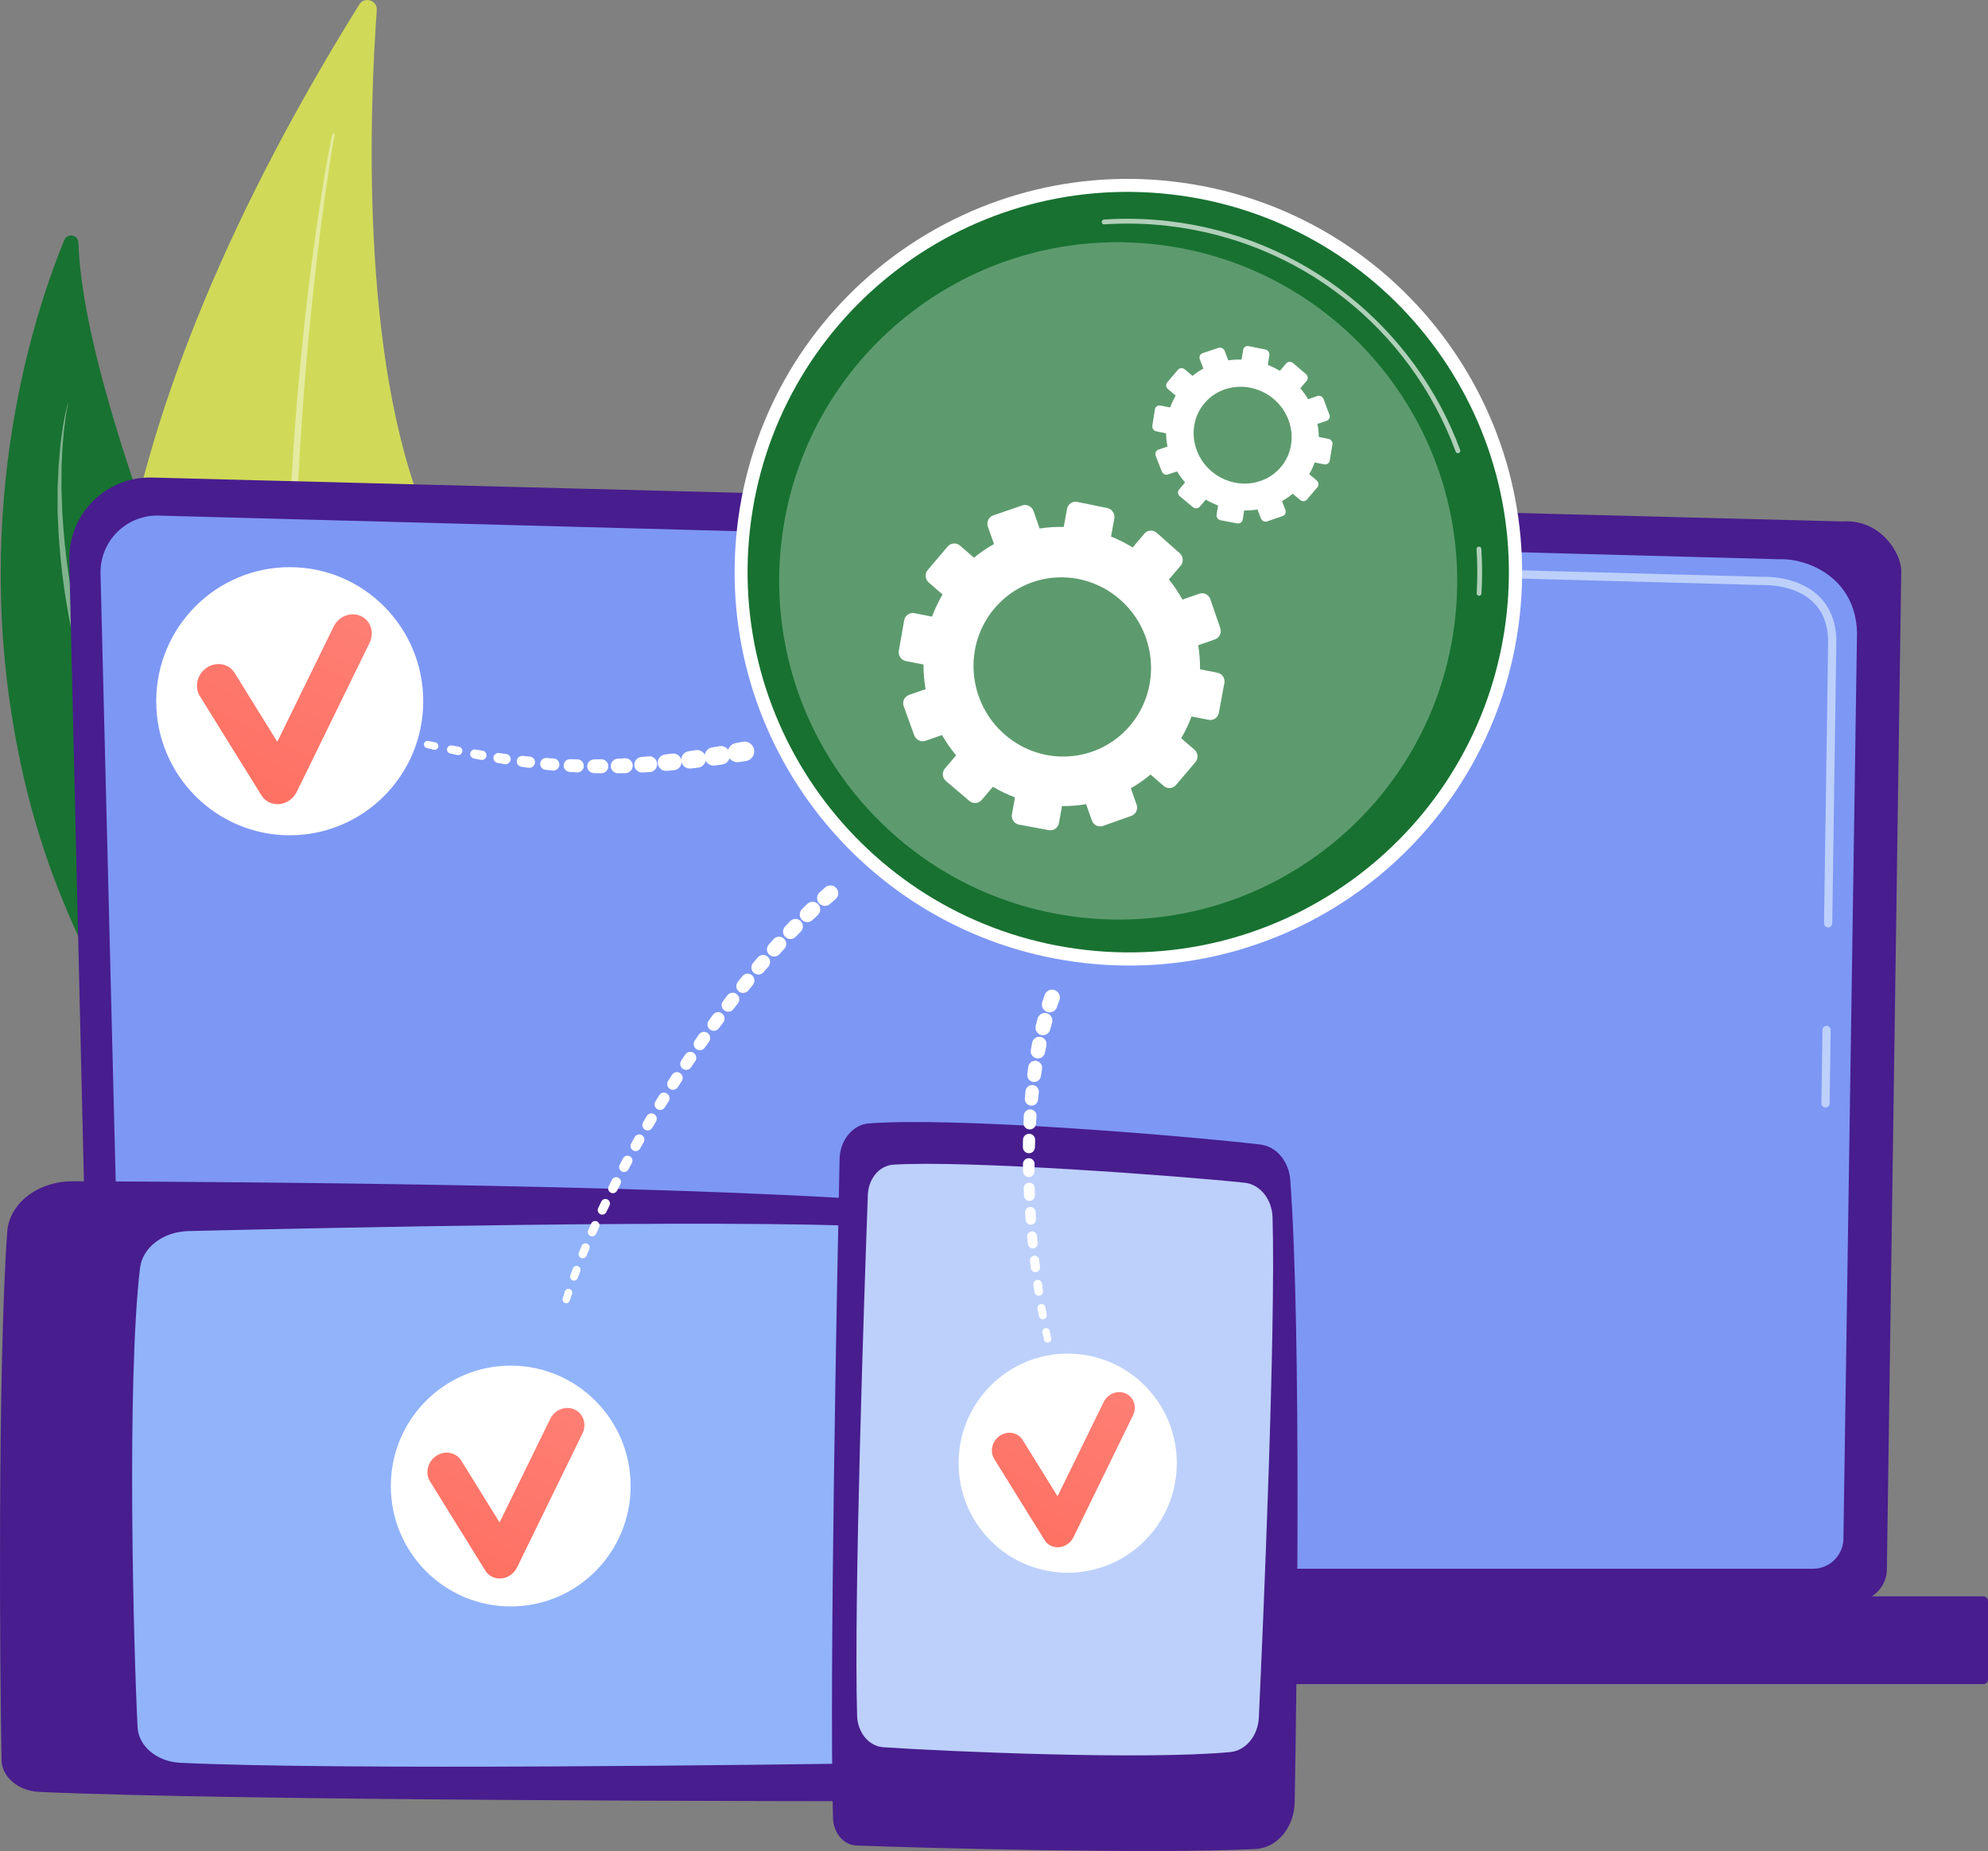 <svg width="218" height="203" viewBox="0 0 218 203" fill="none" xmlns="http://www.w3.org/2000/svg">
<rect x="0" y="0" width="218" height="203" fill="#808080" stroke="none"/>
<g clip-path="url(#clip0_11_8347)">
<path d="M39.399 0.492C39.971 -0.428 41.393 0.035 41.316 1.117C40.559 11.574 39.428 39.057 46.626 56.465C58.344 84.808 58.803 124.108 39.95 137.549C39.95 137.549 -22.944 100.707 39.4 0.492H39.399Z" fill="#D0DA58"/>
<path opacity="0.43" d="M36.693 14.828C36.634 15.081 36.584 15.378 36.532 15.658L36.387 16.512L36.116 18.226C35.941 19.369 35.774 20.514 35.613 21.66C35.295 23.952 35.006 26.249 34.738 28.547C34.196 33.144 33.741 37.751 33.377 42.364C32.664 51.591 32.23 60.842 32.274 70.095C32.314 74.719 32.395 79.345 32.659 83.963C32.928 88.578 33.297 93.19 33.856 97.779C33.914 98.354 33.99 98.927 34.07 99.499L34.303 101.217L34.536 102.935C34.621 103.506 34.722 104.075 34.813 104.646C35.007 105.785 35.173 106.93 35.389 108.065L36.054 111.467C36.995 115.993 38.153 120.472 39.561 124.879V124.88C39.584 124.95 39.546 125.024 39.476 125.047C39.409 125.069 39.336 125.032 39.312 124.965C37.777 120.589 36.551 116.108 35.521 111.584L34.813 108.176C34.584 107.038 34.403 105.892 34.195 104.751C34.096 104.179 33.99 103.609 33.898 103.036L33.643 101.314L33.389 99.593C33.301 99.019 33.218 98.445 33.153 97.869C31.996 88.659 31.493 79.374 31.476 70.098C31.458 65.46 31.592 60.822 31.791 56.189C31.995 51.557 32.294 46.928 32.715 42.31C33.131 37.693 33.62 33.081 34.227 28.485C34.533 26.188 34.86 23.893 35.216 21.604C35.398 20.459 35.581 19.314 35.779 18.172L36.088 16.462L36.252 15.607C36.314 15.32 36.361 15.046 36.444 14.737C36.463 14.666 36.535 14.625 36.604 14.644C36.673 14.663 36.713 14.732 36.697 14.8L36.69 14.829L36.693 14.828Z" fill="white"/>
<path d="M39.873 141.637C39.873 141.637 45.15 127.571 36.799 107.823C29.052 89.499 9.253 46.354 8.599 26.614C8.571 25.74 7.384 25.518 7.052 26.326C3.486 35.002 -3.743 57.433 2.581 85.172C10.737 120.943 39.873 141.636 39.873 141.636V141.637Z" fill="#187231"/>
<path opacity="0.45" d="M7.465 44.254C7.238 45.264 7.125 46.295 7.003 47.321L6.868 48.865C6.826 49.38 6.814 49.898 6.786 50.413C6.775 50.671 6.759 50.928 6.753 51.187L6.748 51.962L6.739 53.511L6.794 55.059C6.82 55.574 6.813 56.09 6.861 56.605C7.108 60.724 7.687 64.825 8.623 68.841C9.541 72.859 10.665 76.833 12.114 80.693L12.638 82.147L12.903 82.872L13.2 83.586L14.392 86.439C14.594 86.913 14.782 87.392 14.994 87.863L15.631 89.277L16.904 92.106C18.635 95.862 20.397 99.603 22.216 103.319C23.115 105.182 24.045 107.03 24.965 108.884L27.738 114.439C29.585 118.144 31.47 121.836 33.182 125.619C33.62 126.559 34.013 127.523 34.42 128.477C34.63 128.952 34.808 129.441 34.997 129.926C35.18 130.412 35.377 130.892 35.55 131.383C36.246 133.344 36.819 135.354 37.173 137.408C37.185 137.48 37.138 137.549 37.066 137.561C36.997 137.573 36.932 137.529 36.915 137.462L36.914 137.455C36.671 136.452 36.462 135.444 36.128 134.467C35.847 133.476 35.463 132.517 35.115 131.548C34.931 131.067 34.722 130.594 34.527 130.117C34.327 129.641 34.138 129.162 33.917 128.695C33.486 127.757 33.072 126.813 32.61 125.887C30.817 122.166 28.902 118.497 26.991 114.824L24.131 109.31C23.197 107.46 22.253 105.615 21.339 103.755C19.483 100.05 17.718 96.297 15.981 92.532L14.703 89.698L14.064 88.281C13.85 87.809 13.664 87.321 13.463 86.841L12.278 83.954L11.982 83.232L11.719 82.497L11.197 81.025L10.676 79.554C10.507 79.062 10.317 78.577 10.181 78.075L9.294 75.08C8.976 74.089 8.766 73.067 8.51 72.058C8.27 71.046 7.991 70.042 7.821 69.014C6.973 64.937 6.488 60.786 6.339 56.63C6.303 56.111 6.321 55.589 6.317 55.069L6.32 53.51L6.388 51.951L6.422 51.172C6.439 50.913 6.465 50.655 6.485 50.395C6.639 48.324 6.91 46.255 7.433 44.246C7.436 44.238 7.445 44.232 7.453 44.235C7.462 44.237 7.467 44.246 7.465 44.255V44.254Z" fill="white"/>
<path d="M10.202 172.089C10.202 174.025 11.781 175.608 13.71 175.608H203.402C205.331 175.608 206.91 174.024 206.91 172.089L208.488 62.619C208.488 60.683 206.217 56.905 202.055 57.189L16.668 52.372C14.248 52.309 11.906 53.245 10.193 54.961C8.478 56.676 7.541 59.023 7.598 61.451L10.203 172.089H10.202Z" fill="#481D8E"/>
<path d="M13.665 168.713C13.665 170.546 15.159 172.045 16.983 172.045H198.828C200.653 172.045 202.146 170.545 202.146 168.713L203.636 69.335C203.461 63.355 198.239 61.206 195.074 61.333L17.392 56.545C15.691 56.499 14.046 57.157 12.842 58.364C11.638 59.57 10.98 61.221 11.023 62.929L13.665 168.712V168.713Z" fill="#7D97F4"/>
<path d="M200.181 121.464H200.174C199.926 121.46 199.727 121.255 199.731 121.006L199.849 112.947C199.853 112.698 200.056 112.516 200.305 112.502C200.553 112.506 200.752 112.711 200.748 112.96L200.63 121.019C200.627 121.266 200.426 121.464 200.181 121.464Z" fill="#BDD0FB"/>
<path d="M200.47 101.715H200.463C200.215 101.711 200.016 101.505 200.02 101.257L200.471 70.389C200.463 68.544 199.905 67.072 198.812 66.021C196.777 64.063 193.549 64.164 193.41 64.168L136.623 62.64C136.375 62.633 136.179 62.425 136.186 62.176C136.193 61.931 136.392 61.736 136.635 61.736C136.639 61.736 136.643 61.736 136.647 61.736L193.403 63.265C193.755 63.248 197.166 63.186 199.435 65.368C200.71 66.595 201.361 68.286 201.371 70.394L200.919 101.27C200.915 101.517 200.715 101.716 200.47 101.716V101.715Z" fill="#BDD0FB"/>
<path d="M1.384 184.695L217.494 184.695C217.773 184.695 218 184.468 218 184.187V175.585C218 175.305 217.773 175.077 217.494 175.077L1.384 175.077C1.104 175.077 0.877 175.305 0.877 175.585V184.187C0.877 184.468 1.104 184.695 1.384 184.695Z" fill="#481D8E"/>
<path d="M103.74 197.548C86.198 197.553 25.692 197.496 4.27 196.517C2 196.413 0.207 194.887 0.17 193.027C-0.015 183.828 -0.278 150.114 0.791 135.096C1.014 131.968 4.162 129.54 7.992 129.552C26.403 129.608 78.183 129.955 101.864 132.067C104.701 132.32 106.928 134.191 107.166 136.519C108.191 146.553 110.51 180.452 109.222 193.421C108.99 195.759 106.609 197.548 103.741 197.548H103.74Z" fill="#481D8E"/>
<path d="M98.442 193.34C84.279 193.551 37.164 194.169 19.764 193.326C17.221 193.203 15.196 191.52 15.088 189.437C14.646 180.858 13.875 151.607 15.354 139.068C15.621 136.81 17.891 135.079 20.663 135.013C35.115 134.665 78.992 133.714 96.198 134.534C98.943 134.665 101.151 136.451 101.353 138.695C102.185 147.983 103.988 179.085 103.064 189.748C102.891 191.749 100.894 193.304 98.443 193.341L98.442 193.34Z" fill="#91B3FA"/>
<path opacity="0.5" d="M106.524 174.88C105.987 174.869 105.549 174.517 105.53 174.077C105.434 171.903 105.162 165.78 105.022 163.042C104.995 162.502 105.595 162.092 106.241 162.206L106.351 162.226C106.792 162.305 107.118 162.612 107.153 162.979C107.323 164.83 107.786 170.417 107.551 174.107C107.523 174.551 107.067 174.89 106.524 174.88Z" fill="white"/>
<path d="M92.067 127.128C91.798 139.865 90.927 183.804 91.343 199.373C91.387 201.023 92.513 202.347 93.916 202.4C100.861 202.667 126.318 203.344 137.677 202.784C140.043 202.668 141.924 200.416 141.973 197.636C142.209 184.265 142.73 146.661 141.493 129.435C141.344 127.37 139.966 125.727 138.211 125.521C130.648 124.632 105.081 122.459 95.268 123.207C93.498 123.342 92.111 125.045 92.067 127.128Z" fill="#481D8E"/>
<path d="M95.166 131.036C94.792 141.318 93.613 175.521 93.988 188.168C94.043 190.017 95.283 191.511 96.855 191.62C103.326 192.065 125.406 193.046 134.899 192.153C136.608 191.993 137.95 190.368 138.043 188.357C138.524 177.868 139.905 146.019 139.546 133.514C139.489 131.519 138.174 129.889 136.481 129.711C129.48 128.972 106.017 127.215 97.951 127.732C96.437 127.829 95.232 129.256 95.167 131.036H95.166Z" fill="#BDD0FB"/>
<path d="M56.006 176.18C63.268 176.18 69.155 170.268 69.155 162.976C69.155 155.683 63.268 149.771 56.006 149.771C48.744 149.771 42.856 155.683 42.856 162.976C42.856 170.268 48.744 176.18 56.006 176.18Z" fill="white"/>
<path d="M54.927 173.11C54.229 173.156 53.58 172.83 53.219 172.248L47.156 162.471C46.588 161.555 46.894 160.299 47.839 159.668C48.784 159.037 50.01 159.267 50.578 160.183L54.783 166.97L60.331 155.623C60.829 154.604 62.026 154.137 63.002 154.579C63.979 155.02 64.368 156.203 63.87 157.221L56.7 171.897C56.372 172.57 55.719 173.032 54.996 173.105C54.972 173.107 54.95 173.11 54.926 173.111L54.927 173.11Z" fill="url(#paint0_linear_11_8347)"/>
<path d="M46.962 81.26L47.738 81.413H47.739C47.962 81.457 48.106 81.673 48.063 81.897C48.019 82.12 47.803 82.265 47.581 82.222C47.576 82.221 47.57 82.219 47.566 82.219L46.793 82.035C46.581 81.985 46.45 81.77 46.5 81.557C46.55 81.349 46.753 81.218 46.96 81.259H46.962V81.26Z" fill="white"/>
<path d="M49.545 81.755L50.322 81.895H50.324C50.575 81.941 50.742 82.181 50.697 82.433C50.652 82.685 50.413 82.852 50.162 82.807C50.157 82.806 50.15 82.805 50.145 82.804L49.369 82.633C49.129 82.581 48.976 82.342 49.029 82.1C49.081 81.865 49.307 81.713 49.542 81.755H49.546H49.545Z" fill="white"/>
<path d="M52.134 82.202L52.911 82.325H52.915C53.194 82.369 53.385 82.632 53.341 82.912C53.297 83.192 53.036 83.384 52.756 83.34C52.75 83.339 52.742 83.338 52.737 83.337L51.957 83.183C51.688 83.13 51.513 82.867 51.566 82.597C51.618 82.334 51.867 82.161 52.129 82.201H52.134V82.202Z" fill="white"/>
<path d="M54.728 82.589L55.507 82.691H55.512C55.819 82.733 56.036 83.016 55.996 83.325C55.956 83.634 55.674 83.851 55.366 83.811C55.36 83.81 55.351 83.809 55.345 83.808L54.56 83.674C54.263 83.624 54.062 83.34 54.113 83.041C54.163 82.749 54.432 82.551 54.722 82.588H54.728V82.589Z" fill="white"/>
<path d="M57.327 82.902L58.108 82.98H58.114C58.451 83.015 58.696 83.315 58.663 83.653C58.629 83.992 58.329 84.238 57.993 84.205C57.986 84.205 57.976 84.203 57.969 84.202L57.18 84.092C56.854 84.047 56.626 83.744 56.671 83.416C56.715 83.097 57.003 82.87 57.32 82.902H57.327V82.902Z" fill="white"/>
<path d="M59.929 83.13L60.709 83.18H60.717C61.082 83.204 61.359 83.52 61.336 83.887C61.313 84.254 60.998 84.532 60.633 84.509C60.625 84.509 60.615 84.507 60.608 84.506L59.815 84.425C59.459 84.389 59.2 84.07 59.237 83.713C59.272 83.364 59.576 83.108 59.921 83.13H59.93L59.929 83.13Z" fill="white"/>
<path d="M62.533 83.26L63.314 83.279H63.323C63.717 83.288 64.028 83.617 64.019 84.012C64.01 84.408 63.683 84.721 63.289 84.711C63.281 84.711 63.27 84.711 63.262 84.71L62.465 84.66C62.08 84.636 61.787 84.304 61.811 83.917C61.835 83.54 62.15 83.251 62.522 83.26H62.533V83.26Z" fill="white"/>
<path d="M65.138 83.285L65.918 83.271H65.928C66.35 83.263 66.697 83.602 66.704 84.025C66.711 84.448 66.375 84.797 65.954 84.805C65.946 84.805 65.934 84.805 65.925 84.805L65.126 84.788C64.713 84.779 64.385 84.435 64.394 84.021C64.403 83.616 64.729 83.293 65.128 83.286H65.139L65.138 83.285Z" fill="white"/>
<path d="M67.738 83.204L68.517 83.159H68.526C68.975 83.133 69.359 83.478 69.385 83.928C69.411 84.379 69.068 84.765 68.619 84.791C68.61 84.791 68.597 84.791 68.588 84.792L67.789 84.808C67.348 84.816 66.984 84.463 66.976 84.02C66.968 83.588 67.302 83.23 67.727 83.204H67.739L67.738 83.204Z" fill="white"/>
<path d="M70.334 83.02L71.112 82.947H71.12C71.596 82.901 72.017 83.251 72.062 83.729C72.107 84.207 71.758 84.63 71.282 84.675C71.273 84.675 71.259 84.677 71.25 84.677L70.452 84.721C69.984 84.747 69.583 84.387 69.558 83.918C69.532 83.459 69.873 83.065 70.324 83.021H70.335L70.334 83.02Z" fill="white"/>
<path d="M72.925 82.745L73.701 82.646H73.708C74.21 82.581 74.667 82.938 74.731 83.441C74.794 83.944 74.439 84.405 73.938 84.468C73.928 84.47 73.914 84.471 73.903 84.472L73.108 84.542C72.613 84.586 72.177 84.219 72.133 83.722C72.091 83.237 72.438 82.808 72.915 82.746L72.925 82.745Z" fill="white"/>
<path d="M75.51 82.39L76.284 82.271H76.29C76.817 82.188 77.31 82.551 77.391 83.081C77.472 83.61 77.111 84.105 76.583 84.187C76.573 84.188 76.558 84.191 76.547 84.191L75.755 84.282C75.234 84.343 74.762 83.967 74.702 83.443C74.644 82.932 74.999 82.47 75.5 82.392L75.509 82.39H75.51Z" fill="white"/>
<path d="M78.089 81.971L78.862 81.835H78.867C79.419 81.736 79.946 82.107 80.043 82.662C80.14 83.217 79.771 83.745 79.218 83.843C79.207 83.846 79.191 83.848 79.18 83.849L78.391 83.957C77.844 84.032 77.34 83.647 77.265 83.097C77.192 82.561 77.555 82.066 78.082 81.972L78.089 81.971Z" fill="white"/>
<path d="M80.663 81.5L81.434 81.35H81.439C82.017 81.238 82.576 81.618 82.688 82.199C82.8 82.78 82.421 83.341 81.842 83.453C81.83 83.455 81.814 83.458 81.802 83.46L81.016 83.581C80.443 83.669 79.906 83.274 79.818 82.697C79.732 82.135 80.104 81.609 80.656 81.501L80.663 81.5Z" fill="white"/>
<path d="M31.771 91.605C39.856 91.605 46.411 85.023 46.411 76.904C46.411 68.784 39.856 62.202 31.771 62.202C23.686 62.202 17.131 68.784 17.131 76.904C17.131 85.023 23.686 91.605 31.771 91.605Z" fill="white"/>
<path d="M30.569 88.188C29.792 88.239 29.07 87.876 28.668 87.228L21.918 76.343C21.285 75.323 21.626 73.925 22.679 73.223C23.731 72.52 25.096 72.777 25.728 73.796L30.409 81.353L36.587 68.719C37.141 67.586 38.473 67.066 39.561 67.558C40.648 68.049 41.081 69.366 40.527 70.499L32.545 86.839C32.179 87.587 31.453 88.102 30.648 88.183C30.622 88.186 30.596 88.188 30.57 88.19L30.569 88.188Z" fill="url(#paint1_linear_11_8347)"/>
<path d="M116.166 109.714L115.907 110.438L115.899 110.46C115.741 110.903 115.253 111.134 114.812 110.975C114.377 110.818 114.147 110.34 114.292 109.902L114.548 109.128C114.698 108.676 115.185 108.431 115.636 108.581C116.087 108.731 116.33 109.22 116.181 109.673C116.179 109.678 116.177 109.684 116.176 109.689L116.166 109.714H116.166Z" fill="white"/>
<path d="M115.368 112.162L115.164 112.911L115.16 112.928C115.04 113.366 114.59 113.624 114.154 113.504C113.725 113.386 113.47 112.945 113.575 112.514L113.77 111.727C113.879 111.281 114.329 111.008 114.773 111.119C115.217 111.229 115.488 111.681 115.377 112.127C115.376 112.132 115.375 112.137 115.374 112.142L115.368 112.162Z" fill="white"/>
<path d="M114.745 114.678L114.587 115.442L114.584 115.455C114.495 115.883 114.08 116.157 113.654 116.068C113.235 115.981 112.963 115.574 113.039 115.153L113.183 114.359C113.262 113.925 113.677 113.636 114.109 113.716C114.542 113.795 114.829 114.211 114.75 114.646C114.749 114.651 114.748 114.656 114.747 114.661L114.743 114.678H114.745Z" fill="white"/>
<path d="M114.267 117.236L114.149 118.009L114.147 118.019C114.084 118.433 113.699 118.717 113.287 118.654C112.881 118.591 112.601 118.214 112.652 117.807L112.755 117.009C112.809 116.588 113.192 116.292 113.611 116.346C114.03 116.4 114.326 116.785 114.272 117.206C114.272 117.21 114.27 117.216 114.269 117.22L114.267 117.235V117.236Z" fill="white"/>
<path d="M113.913 119.823L113.828 120.603V120.612C113.784 121.011 113.427 121.299 113.03 121.255C112.639 121.213 112.355 120.864 112.387 120.472L112.455 119.672C112.489 119.267 112.844 118.966 113.247 119.001C113.651 119.035 113.95 119.391 113.916 119.796C113.916 119.801 113.915 119.805 113.914 119.811L113.913 119.823Z" fill="white"/>
<path d="M113.666 122.429L113.611 123.213V123.22C113.584 123.603 113.253 123.891 112.872 123.864C112.497 123.838 112.213 123.515 112.23 123.139L112.267 122.339C112.284 121.95 112.613 121.649 113 121.668C113.387 121.686 113.686 122.015 113.668 122.404C113.668 122.408 113.668 122.413 113.667 122.417V122.428L113.666 122.429Z" fill="white"/>
<path d="M113.515 125.046L113.487 125.833V125.84C113.473 126.205 113.168 126.491 112.804 126.478C112.445 126.465 112.164 126.166 112.168 125.808L112.177 125.008C112.182 124.637 112.485 124.34 112.854 124.344C113.224 124.348 113.52 124.653 113.516 125.024C113.516 125.028 113.516 125.032 113.516 125.037V125.047L113.515 125.046Z" fill="white"/>
<path d="M113.451 127.67L113.447 128.458V128.464C113.445 128.812 113.163 129.093 112.816 129.092C112.475 129.09 112.198 128.814 112.191 128.474L112.175 127.675C112.168 127.321 112.447 127.029 112.8 127.022C113.152 127.015 113.443 127.296 113.45 127.65C113.45 127.654 113.45 127.659 113.45 127.663V127.671L113.451 127.67Z" fill="white"/>
<path d="M113.467 130.297L113.486 131.086V131.091C113.495 131.422 113.234 131.696 112.905 131.705C112.582 131.713 112.311 131.458 112.295 131.136L112.256 130.337C112.24 130.001 112.498 129.716 112.832 129.7C113.166 129.684 113.451 129.942 113.467 130.278C113.467 130.282 113.467 130.286 113.467 130.29V130.298V130.297Z" fill="white"/>
<path d="M113.557 132.925L113.599 133.713V133.718C113.616 134.031 113.377 134.298 113.066 134.314C112.759 134.33 112.497 134.096 112.473 133.791L112.412 132.995C112.388 132.678 112.624 132.401 112.94 132.376C113.256 132.352 113.532 132.589 113.557 132.906C113.557 132.91 113.557 132.914 113.557 132.918V132.925Z" fill="white"/>
<path d="M113.721 135.551L113.784 136.338V136.342C113.808 136.637 113.589 136.895 113.297 136.918C113.008 136.942 112.754 136.729 112.724 136.441L112.641 135.647C112.61 135.348 112.826 135.081 113.124 135.049C113.422 135.018 113.688 135.235 113.719 135.534C113.719 135.538 113.72 135.541 113.72 135.545V135.552L113.721 135.551Z" fill="white"/>
<path d="M113.956 138.173L114.041 138.958V138.963C114.071 139.239 113.872 139.487 113.598 139.517C113.326 139.547 113.083 139.353 113.047 139.084L112.943 138.292C112.905 138.011 113.102 137.754 113.381 137.716C113.661 137.679 113.917 137.876 113.955 138.157C113.955 138.16 113.955 138.163 113.956 138.167V138.174V138.173Z" fill="white"/>
<path d="M114.265 140.788L114.372 141.57V141.575C114.408 141.833 114.228 142.07 113.972 142.106C113.719 142.141 113.486 141.966 113.445 141.715L113.318 140.927C113.275 140.665 113.453 140.418 113.714 140.375C113.975 140.333 114.221 140.511 114.263 140.773C114.263 140.776 114.264 140.779 114.265 140.782V140.789V140.788Z" fill="white"/>
<path d="M114.649 143.392L114.78 144.171V144.175C114.821 144.415 114.661 144.641 114.423 144.681C114.189 144.721 113.966 144.565 113.921 144.332L113.77 143.548C113.722 143.305 113.881 143.069 114.123 143.022C114.365 142.974 114.6 143.133 114.647 143.377C114.647 143.38 114.648 143.382 114.649 143.385L114.65 143.391L114.649 143.392Z" fill="white"/>
<path d="M115.118 145.982L115.276 146.756V146.76C115.322 146.981 115.181 147.196 114.962 147.241C114.745 147.286 114.534 147.149 114.485 146.934L114.306 146.156C114.254 145.932 114.393 145.708 114.617 145.657C114.84 145.605 115.064 145.745 115.115 145.969C115.115 145.972 115.117 145.975 115.117 145.977L115.118 145.983L115.118 145.982Z" fill="white"/>
<path d="M125.543 168.963C130.215 164.27 130.215 156.663 125.543 151.97C120.87 147.278 113.294 147.278 108.622 151.97C103.949 156.663 103.949 164.27 108.622 168.963C113.294 173.655 120.87 173.655 125.543 168.963Z" fill="white"/>
<path d="M116.1 169.688C115.466 169.731 114.875 169.434 114.547 168.904L109.029 160.007C108.512 159.174 108.791 158.032 109.652 157.456C110.511 156.882 111.627 157.092 112.144 157.925L115.97 164.101L121.019 153.776C121.472 152.849 122.56 152.425 123.45 152.826C124.339 153.228 124.693 154.305 124.24 155.23L117.716 168.584C117.418 169.195 116.824 169.617 116.166 169.682C116.144 169.685 116.123 169.686 116.102 169.688L116.1 169.688Z" fill="url(#paint2_linear_11_8347)"/>
<path d="M166.637 67.643C169.31 43.973 152.269 22.598 128.574 19.9C104.879 17.201 83.504 34.202 80.831 57.871C78.158 81.54 95.2 102.916 118.894 105.614C142.589 108.312 163.964 91.312 166.637 67.643Z" fill="white"/>
<path d="M165.197 67.471C167.781 44.589 151.306 23.924 128.399 21.316C105.493 18.707 84.828 35.142 82.244 58.024C79.66 80.907 96.135 101.571 119.042 104.18C141.948 106.789 162.613 90.354 165.197 67.471Z" fill="#187131"/>
<path opacity="0.66" d="M162.192 65.34C162.187 65.34 162.181 65.34 162.176 65.34C162.031 65.332 161.92 65.207 161.929 65.061C162.026 63.452 162.021 61.826 161.916 60.227C161.906 60.081 162.016 59.955 162.161 59.945C162.305 59.939 162.431 60.046 162.441 60.192C162.549 61.813 162.553 63.462 162.455 65.093C162.446 65.233 162.33 65.341 162.192 65.341V65.34Z" fill="white"/>
<path opacity="0.66" d="M159.872 49.7C159.766 49.7 159.665 49.634 159.625 49.527C154.569 35.9 142.457 26.413 128.017 24.769C125.713 24.507 123.382 24.452 121.087 24.605C120.946 24.611 120.815 24.504 120.806 24.358C120.797 24.212 120.907 24.087 121.052 24.077C123.378 23.922 125.742 23.977 128.076 24.244C135.348 25.071 142.2 27.91 147.893 32.453C153.433 36.874 157.66 42.714 160.12 49.343C160.171 49.48 160.101 49.632 159.965 49.683C159.935 49.695 159.903 49.7 159.873 49.7L159.872 49.7Z" fill="white"/>
<path opacity="0.3" d="M159.559 67.915C161.861 47.536 147.188 29.131 126.787 26.808C106.386 24.485 87.982 39.122 85.68 59.502C83.379 79.882 98.051 98.286 118.453 100.609C138.854 102.933 157.258 88.295 159.559 67.915Z" fill="white"/>
<path d="M133.502 73.779L131.594 73.404C131.602 72.521 131.535 71.638 131.392 70.764L133.231 70.12C133.726 69.947 133.988 69.395 133.814 68.89L132.726 65.719C132.552 65.211 132.008 64.939 131.511 65.113L129.664 65.757C129.24 64.988 128.744 64.252 128.183 63.552L129.464 62.042C129.809 61.637 129.762 61.02 129.361 60.665L126.845 58.436C126.442 58.079 125.835 58.119 125.49 58.525L124.205 60.038C123.441 59.568 122.648 59.169 121.834 58.847L122.192 56.874C122.289 56.341 121.943 55.823 121.418 55.716L118.131 55.045C117.605 54.937 117.099 55.283 117.004 55.817L116.647 57.792C115.761 57.77 114.877 57.827 114.003 57.96L113.333 56.052C113.152 55.536 112.594 55.258 112.089 55.432L108.92 56.522C108.413 56.696 108.15 57.257 108.333 57.774L109.002 59.664C108.233 60.091 107.498 60.594 106.802 61.166L105.293 59.851C104.88 59.491 104.262 59.531 103.914 59.941L101.738 62.505C101.389 62.915 101.444 63.538 101.857 63.897L103.358 65.197C102.898 65.98 102.512 66.792 102.205 67.627L100.286 67.25C99.753 67.145 99.245 67.493 99.151 68.026L98.565 71.358C98.471 71.89 98.827 72.405 99.359 72.508L101.268 72.878C101.265 73.783 101.343 74.688 101.498 75.581L99.683 76.213C99.176 76.39 98.915 76.947 99.1 77.457L100.253 80.641C100.437 81.149 100.996 81.418 101.501 81.24L103.297 80.612C103.74 81.391 104.259 82.135 104.843 82.84L103.614 84.288C103.269 84.694 103.322 85.307 103.732 85.656L106.291 87.835C106.7 88.182 107.31 88.135 107.654 87.73L108.879 86.287C109.661 86.75 110.47 87.14 111.3 87.451L110.964 89.312C110.869 89.835 111.217 90.339 111.74 90.436L115.003 91.044C115.524 91.141 116.023 90.797 116.118 90.275L116.459 88.404C117.345 88.412 118.229 88.343 119.101 88.196L119.737 89.992C119.914 90.493 120.46 90.754 120.957 90.577L124.06 89.475C124.556 89.299 124.815 88.752 124.64 88.252L124.007 86.449C124.761 86.018 125.483 85.515 126.167 84.944L127.615 86.198C128.014 86.543 128.614 86.497 128.955 86.096L131.089 83.583C131.43 83.181 131.384 82.575 130.987 82.228L129.531 80.96C129.979 80.192 130.357 79.395 130.659 78.578L132.546 78.944C133.061 79.044 133.557 78.701 133.654 78.18L134.263 74.911C134.36 74.388 134.021 73.882 133.506 73.78L133.502 73.779ZM123.909 79.589C120.448 83.665 114.332 84.127 110.228 80.602C106.099 77.055 105.57 70.823 109.069 66.702C112.569 62.581 118.74 62.169 122.831 65.76C126.897 69.33 127.37 75.513 123.908 79.589H123.909Z" fill="white"/>
<path d="M145.679 48.133L144.616 47.922C144.609 47.444 144.56 46.966 144.468 46.492L145.478 46.151C145.751 46.059 145.887 45.761 145.784 45.487L145.139 43.768C145.035 43.493 144.73 43.344 144.457 43.436L143.444 43.778C143.2 43.361 142.915 42.961 142.595 42.582L143.283 41.771C143.468 41.553 143.434 41.221 143.207 41.027L141.787 39.816C141.559 39.622 141.225 39.642 141.039 39.86L140.349 40.672C139.921 40.416 139.477 40.198 139.024 40.022L139.196 38.96C139.243 38.673 139.045 38.393 138.754 38.333L136.933 37.962C136.641 37.902 136.367 38.087 136.321 38.374L136.15 39.438C135.662 39.423 135.175 39.451 134.694 39.52L134.301 38.491C134.195 38.212 133.885 38.061 133.608 38.153L131.878 38.73C131.601 38.822 131.464 39.123 131.57 39.402L131.962 40.421C131.544 40.649 131.145 40.918 130.77 41.224L129.924 40.511C129.692 40.316 129.353 40.336 129.167 40.555L128.001 41.928C127.814 42.148 127.851 42.483 128.083 42.678L128.924 43.383C128.68 43.803 128.477 44.239 128.319 44.688L127.259 44.478C126.965 44.42 126.689 44.605 126.644 44.892L126.362 46.685C126.317 46.972 126.518 47.251 126.812 47.309L127.866 47.516C127.876 48.004 127.929 48.493 128.025 48.975L127.034 49.309C126.757 49.403 126.62 49.703 126.728 49.979L127.4 51.703C127.508 51.978 127.819 52.126 128.095 52.032L129.076 51.7C129.33 52.123 129.624 52.528 129.955 52.912L129.295 53.689C129.11 53.907 129.147 54.239 129.377 54.429L130.815 55.62C131.044 55.81 131.38 55.788 131.565 55.57L132.223 54.795C132.66 55.05 133.112 55.264 133.573 55.437L133.411 56.443C133.365 56.726 133.564 57.001 133.854 57.056L135.665 57.401C135.954 57.456 136.225 57.273 136.271 56.99L136.435 55.978C136.925 55.986 137.413 55.953 137.893 55.878L138.268 56.855C138.372 57.127 138.678 57.272 138.95 57.179L140.654 56.597C140.926 56.503 141.063 56.208 140.959 55.936L140.584 54.955C140.996 54.724 141.389 54.455 141.76 54.149L142.579 54.836C142.804 55.025 143.136 55.003 143.32 54.786L144.468 53.433C144.652 53.217 144.618 52.888 144.394 52.698L143.57 52.004C143.807 51.59 144.007 51.16 144.162 50.718L145.213 50.925C145.5 50.981 145.77 50.798 145.817 50.516L146.11 48.747C146.157 48.464 145.962 48.189 145.675 48.132L145.679 48.133ZM140.445 51.238C138.583 53.43 135.209 53.652 132.899 51.725C130.579 49.791 130.211 46.425 132.087 44.215C133.964 42.005 137.362 41.803 139.667 43.756C141.962 45.7 142.306 49.046 140.445 51.238H140.445Z" fill="white"/>
<path d="M91.61 98.63L91.021 99.137L91.01 99.147C90.652 99.455 90.114 99.413 89.807 99.054C89.504 98.699 89.541 98.165 89.888 97.856L90.488 97.32C90.843 97.004 91.387 97.036 91.702 97.393C92.018 97.749 91.986 98.295 91.63 98.612C91.628 98.614 91.625 98.617 91.622 98.619L91.609 98.63L91.61 98.63Z" fill="white"/>
<path d="M89.673 100.359L89.106 100.896L89.098 100.903C88.765 101.218 88.239 101.203 87.924 100.868C87.612 100.537 87.625 100.016 87.948 99.699L88.521 99.137C88.852 98.813 89.382 98.819 89.706 99.152C90.028 99.485 90.022 100.017 89.691 100.341C89.689 100.343 89.686 100.346 89.684 100.348L89.674 100.358L89.673 100.359Z" fill="white"/>
<path d="M87.807 102.178L87.259 102.737L87.253 102.744C86.94 103.064 86.428 103.069 86.11 102.754C85.794 102.444 85.787 101.937 86.089 101.616L86.639 101.034C86.949 100.706 87.466 100.692 87.791 101.004C88.118 101.315 88.132 101.833 87.822 102.162C87.82 102.164 87.817 102.166 87.815 102.168L87.806 102.178H87.807Z" fill="white"/>
<path d="M86.002 104.067L85.472 104.646L85.468 104.652C85.174 104.973 84.676 104.994 84.357 104.698C84.04 104.406 84.017 103.914 84.301 103.592L84.83 102.994C85.121 102.665 85.622 102.635 85.95 102.927C86.277 103.219 86.307 103.723 86.016 104.051C86.014 104.054 86.012 104.056 86.01 104.058L86.002 104.067V104.067Z" fill="white"/>
<path d="M84.254 106.016L83.74 106.611L83.737 106.615C83.46 106.935 82.977 106.969 82.659 106.692C82.344 106.417 82.308 105.939 82.574 105.619L83.086 105.007C83.36 104.679 83.846 104.637 84.172 104.911C84.498 105.186 84.541 105.674 84.267 106.002C84.265 106.004 84.264 106.006 84.261 106.009L84.254 106.016Z" fill="white"/>
<path d="M82.558 108.015L82.059 108.623L82.055 108.628C81.794 108.945 81.327 108.99 81.011 108.728C80.698 108.47 80.651 108.007 80.903 107.69L81.398 107.065C81.656 106.741 82.126 106.686 82.45 106.945C82.773 107.203 82.827 107.676 82.569 108.001C82.567 108.003 82.565 108.006 82.564 108.008L82.558 108.015H82.558Z" fill="white"/>
<path d="M80.91 110.057L80.425 110.677L80.422 110.681C80.177 110.994 79.724 111.049 79.412 110.803C79.103 110.559 79.047 110.111 79.284 109.798L79.765 109.162C80.007 108.841 80.462 108.779 80.782 109.022C81.101 109.265 81.164 109.723 80.922 110.044C80.92 110.046 80.918 110.048 80.916 110.051L80.911 110.058L80.91 110.057Z" fill="white"/>
<path d="M79.308 112.137L78.836 112.767L78.832 112.771C78.601 113.08 78.165 113.142 77.857 112.911C77.552 112.681 77.489 112.248 77.711 111.94L78.178 111.294C78.407 110.978 78.846 110.907 79.161 111.137C79.475 111.366 79.545 111.808 79.317 112.123C79.315 112.126 79.314 112.128 79.312 112.13L79.308 112.137Z" fill="white"/>
<path d="M77.749 114.251L77.29 114.892L77.287 114.895C77.069 115.198 76.648 115.267 76.346 115.048C76.046 114.832 75.977 114.415 76.186 114.112L76.639 113.457C76.854 113.146 77.278 113.07 77.587 113.285C77.897 113.501 77.973 113.927 77.758 114.238C77.756 114.24 77.755 114.242 77.753 114.244L77.749 114.251Z" fill="white"/>
<path d="M76.232 116.397L75.784 117.047L75.782 117.05C75.577 117.348 75.171 117.423 74.875 117.217C74.582 117.014 74.507 116.612 74.703 116.315L75.143 115.652C75.345 115.347 75.754 115.265 76.057 115.467C76.36 115.67 76.443 116.081 76.241 116.385C76.239 116.387 76.238 116.39 76.236 116.391L76.232 116.397H76.232Z" fill="white"/>
<path d="M74.756 118.574L74.322 119.233L74.32 119.236C74.128 119.527 73.737 119.607 73.447 119.414C73.16 119.223 73.08 118.836 73.263 118.546L73.691 117.874C73.88 117.577 74.273 117.489 74.57 117.679C74.866 117.869 74.953 118.264 74.764 118.562C74.762 118.564 74.761 118.566 74.76 118.568L74.756 118.574Z" fill="white"/>
<path d="M73.323 120.779L72.901 121.446L72.899 121.449C72.719 121.734 72.344 121.818 72.06 121.637C71.78 121.459 71.695 121.087 71.868 120.804L72.282 120.124C72.459 119.834 72.837 119.742 73.126 119.92C73.416 120.097 73.507 120.477 73.331 120.768C73.329 120.77 73.328 120.772 73.327 120.774L73.323 120.779Z" fill="white"/>
<path d="M71.932 123.013L71.523 123.688L71.522 123.691C71.354 123.969 70.994 124.057 70.718 123.889C70.445 123.722 70.356 123.366 70.517 123.09L70.918 122.402C71.083 122.118 71.445 122.023 71.727 122.189C72.009 122.355 72.104 122.719 71.94 123.002C71.938 123.004 71.938 123.005 71.936 123.008L71.932 123.013Z" fill="white"/>
<path d="M70.586 125.274L70.19 125.958L70.189 125.961C70.033 126.231 69.689 126.323 69.42 126.166C69.154 126.01 69.062 125.67 69.211 125.402L69.598 124.706C69.751 124.43 70.098 124.331 70.372 124.485C70.647 124.639 70.746 124.988 70.592 125.263C70.591 125.266 70.59 125.267 70.589 125.269L70.586 125.275V125.274Z" fill="white"/>
<path d="M69.285 127.562L68.904 128.254L68.903 128.257C68.758 128.519 68.43 128.614 68.168 128.47C67.91 128.326 67.815 128.001 67.952 127.74L68.324 127.035C68.466 126.768 68.797 126.665 69.064 126.808C69.331 126.95 69.433 127.282 69.291 127.55C69.29 127.552 69.289 127.554 69.288 127.556L69.285 127.561V127.562Z" fill="white"/>
<path d="M68.034 129.879L67.668 130.579L67.666 130.582C67.534 130.837 67.22 130.934 66.967 130.801C66.717 130.67 66.618 130.36 66.745 130.107L67.101 129.394C67.231 129.134 67.547 129.029 67.806 129.16C68.065 129.291 68.169 129.607 68.039 129.868C68.038 129.869 68.037 129.871 68.036 129.873L68.033 129.878L68.034 129.879Z" fill="white"/>
<path d="M66.835 132.222L66.487 132.931L66.486 132.934C66.365 133.181 66.068 133.282 65.822 133.161C65.579 133.041 65.478 132.746 65.593 132.502L65.933 131.78C66.052 131.529 66.351 131.421 66.602 131.539C66.852 131.659 66.96 131.959 66.841 132.211C66.841 132.212 66.84 132.215 66.839 132.216L66.836 132.222L66.835 132.222Z" fill="white"/>
<path d="M65.697 134.594L65.368 135.312L65.366 135.315C65.257 135.554 64.975 135.658 64.738 135.549C64.503 135.44 64.399 135.162 64.503 134.925L64.823 134.195C64.929 133.951 65.212 133.841 65.455 133.948C65.698 134.055 65.808 134.34 65.701 134.583C65.701 134.585 65.7 134.587 65.699 134.589L65.696 134.595L65.697 134.594Z" fill="white"/>
<path d="M64.624 136.997L64.317 137.723L64.316 137.727C64.219 137.957 63.954 138.065 63.725 137.967C63.498 137.871 63.391 137.609 63.483 137.381L63.781 136.64C63.875 136.405 64.142 136.291 64.377 136.386C64.612 136.481 64.724 136.75 64.63 136.985C64.629 136.987 64.628 136.988 64.627 136.991L64.624 136.997Z" fill="white"/>
<path d="M63.63 139.43L63.349 140.167L63.348 140.171C63.263 140.393 63.015 140.504 62.794 140.419C62.576 140.335 62.465 140.09 62.544 139.87L62.816 139.119C62.899 138.892 63.148 138.775 63.375 138.857C63.601 138.94 63.717 139.191 63.635 139.418C63.635 139.419 63.634 139.421 63.634 139.423L63.631 139.429L63.63 139.43Z" fill="white"/>
<path d="M62.729 141.898L62.479 142.646L62.477 142.651C62.406 142.864 62.176 142.98 61.963 142.908C61.753 142.837 61.639 142.61 61.705 142.398L61.946 141.635C62.015 141.417 62.247 141.296 62.465 141.365C62.682 141.434 62.803 141.667 62.734 141.886C62.734 141.888 62.733 141.889 62.733 141.891L62.73 141.898H62.729Z" fill="white"/>
</g>
<defs>
<linearGradient id="paint0_linear_11_8347" x1="71.175" y1="125.662" x2="48.894" y2="172.415" gradientUnits="userSpaceOnUse">
<stop stop-color="#FF928E"/>
<stop offset="1" stop-color="#FE7062"/>
</linearGradient>
<linearGradient id="paint1_linear_11_8347" x1="48.659" y1="35.362" x2="23.853" y2="87.414" gradientUnits="userSpaceOnUse">
<stop stop-color="#FF928E"/>
<stop offset="1" stop-color="#FE7062"/>
</linearGradient>
<linearGradient id="paint2_linear_11_8347" x1="130.885" y1="126.514" x2="110.611" y2="169.056" gradientUnits="userSpaceOnUse">
<stop stop-color="#FF928E"/>
<stop offset="1" stop-color="#FE7062"/>
</linearGradient>
<clipPath id="clip0_11_8347">
<rect width="218" height="203" fill="white"/>
</clipPath>
</defs>
</svg>
